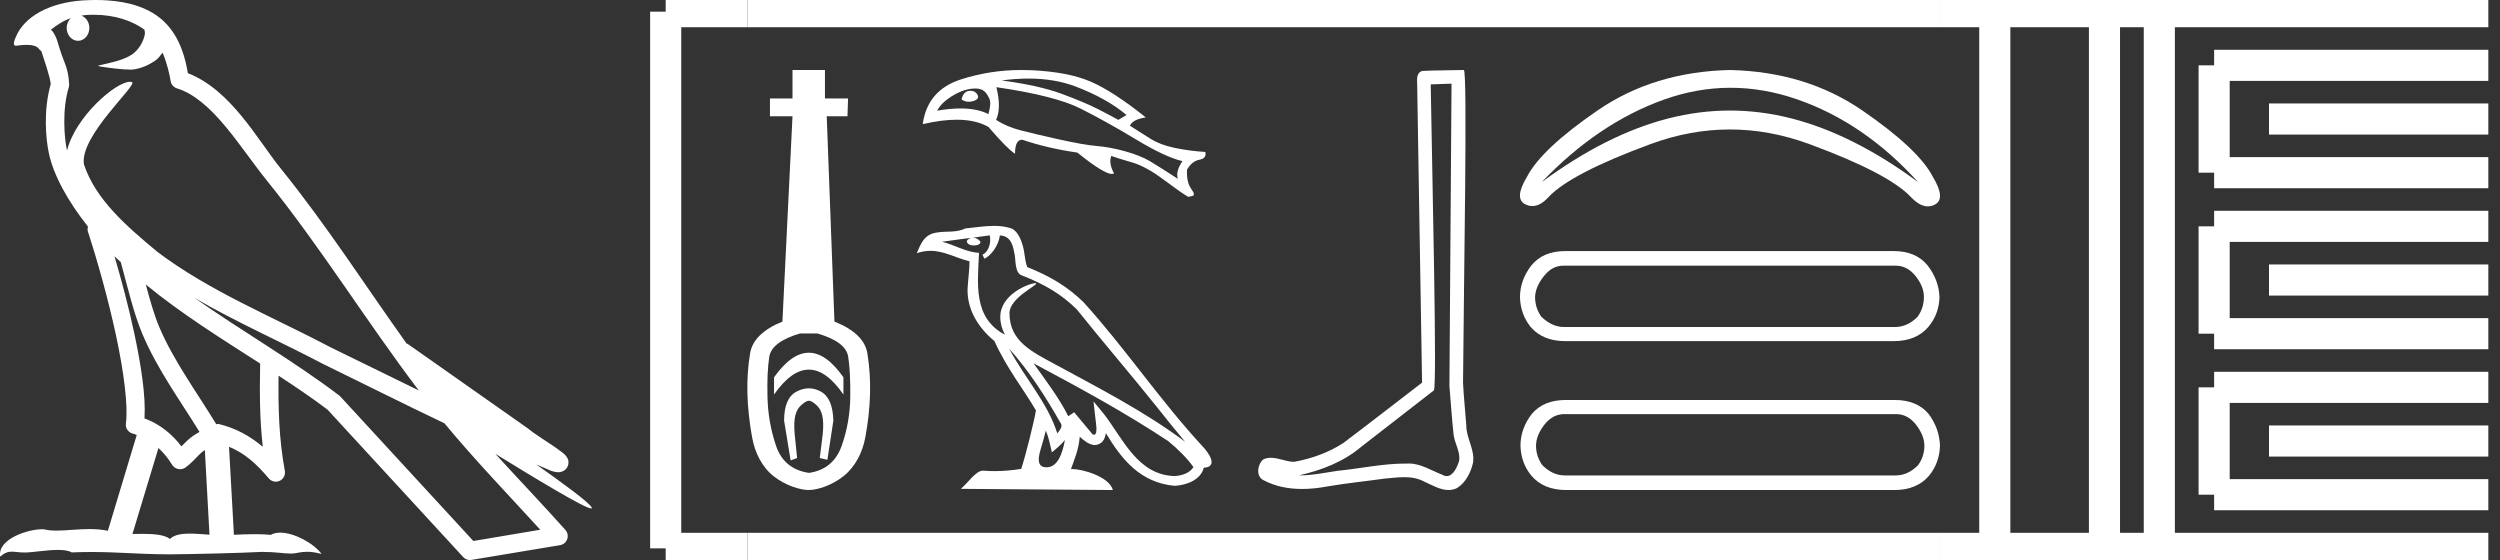 <?xml version="1.0" encoding="UTF-8" standalone="no"?>
<svg
   width="80.353"
   height="18.0"
   version="1.1"
   id="svg60"
   sodipodi:docname="neferkhabtawi.svg"
   inkscape:version="1.1.1 (3bf5ae0d25, 2021-09-20)"
   xmlns:inkscape="http://www.inkscape.org/namespaces/inkscape"
   xmlns:sodipodi="http://sodipodi.sourceforge.net/DTD/sodipodi-0.dtd"
   xmlns="http://www.w3.org/2000/svg"
   xmlns:svg="http://www.w3.org/2000/svg">
  <rect width="100%" height="100%" fill="#333333" stroke="none"/>
  <defs
     id="defs64" />
  <sodipodi:namedview
     id="namedview62"
     pagecolor="#ffffff"
     bordercolor="#666666"
     borderopacity="1.0"
     inkscape:pageshadow="2"
     inkscape:pageopacity="0.0"
     inkscape:pagecheckerboard="0"
     showgrid="false"
     inkscape:zoom="17.112049"
     inkscape:cx="40.176369"
     inkscape:cy="9.0287258"
     inkscape:window-width="1920"
     inkscape:window-height="1001"
     inkscape:window-x="-9"
     inkscape:window-y="-9"
     inkscape:window-maximized="1"
     inkscape:current-layer="svg60" />
  <path
     d="M 3.009 0.474 C 3.703 0.474 4.257 0.675 4.644 0.953 C 4.65 1.006 4.664 1.06 4.653 1.112 C 4.603 1.361 4.458 1.59 4.257 1.743 C 3.941 1.95 3.56 2.01 3.2 2.099 C 3.11 2.109 3.181 2.13 3.231 2.139 C 3.461 2.178 3.938 2.238 4.202 2.238 C 4.221 2.238 4.238 2.237 4.254 2.237 C 4.532 2.205 4.795 2.089 5.02 1.926 C 5.099 1.859 5.167 1.776 5.225 1.69 C 5.372 2.036 5.452 2.403 5.485 2.607 C 5.503 2.717 5.581 2.806 5.687 2.84 C 6.826 3.189 7.725 4.749 8.566 5.789 C 10.296 7.926 11.766 10.315 13.459 12.549 C 12.522 12.093 11.588 11.633 10.65 11.175 C 8.729 10.164 6.728 9.359 5.045 8.085 C 5.042 8.083 5.039 8.079 5.037 8.077 C 4.067 7.269 3.074 6.417 2.698 5.284 C 2.55 4.364 4.455 2.707 4.24 2.638 C 4.222 2.632 4.2 2.629 4.176 2.629 C 3.718 2.629 2.423 3.756 2.157 4.83 C 2.154 4.816 2.146 4.799 2.143 4.785 C 2.07 4.429 1.989 3.529 2.211 2.806 C 2.221 2.772 2.224 2.737 2.222 2.702 C 2.206 2.411 2.162 2.238 2.098 2.068 C 2.035 1.899 1.959 1.724 1.838 1.303 C 1.807 1.195 1.696 0.975 1.63 0.958 C 1.816 0.82 2.005 0.677 2.275 0.583 L 2.275 0.583 C 2.196 0.659 2.143 0.769 2.143 0.897 C 2.143 1.126 2.307 1.312 2.508 1.312 C 2.709 1.312 2.872 1.126 2.872 0.897 L 2.872 0.894 C 2.871 0.71 2.763 0.558 2.617 0.504 C 2.67 0.497 2.713 0.485 2.771 0.482 C 2.852 0.476 2.932 0.474 3.009 0.474 ZM 3.68 8.237 C 3.745 8.302 3.815 8.361 3.882 8.424 C 4.096 9.204 4.294 10.065 4.574 10.729 C 5.057 11.874 5.79 12.87 6.413 13.883 C 6.261 13.965 6.129 14.058 6.029 14.152 C 5.948 14.229 5.894 14.281 5.83 14.346 C 5.521 13.939 5.124 13.623 4.644 13.449 C 4.689 12.726 4.536 11.737 4.305 10.662 C 4.126 9.831 3.904 9.003 3.68 8.237 ZM 4.686 9.145 C 5.835 10.09 7.114 10.883 8.362 11.685 C 8.344 12.595 8.344 13.463 8.446 14.36 C 8.033 14.014 7.587 13.763 7.019 13.625 C 7.015 13.624 7.012 13.624 7.009 13.624 C 6.989 13.624 6.972 13.636 6.952 13.636 C 6.303 12.573 5.569 11.577 5.115 10.502 C 4.959 10.133 4.822 9.652 4.686 9.145 ZM 5.093 14.399 C 5.256 14.552 5.405 14.728 5.533 14.94 C 5.576 15.01 5.649 15.058 5.729 15.075 C 5.749 15.079 5.77 15.081 5.79 15.081 C 5.85 15.081 5.909 15.063 5.959 15.027 C 6.175 14.871 6.307 14.703 6.436 14.581 C 6.483 14.536 6.533 14.5 6.584 14.464 L 6.733 17.186 C 6.52 17.172 6.298 17.151 6.096 17.151 C 5.832 17.151 5.601 17.187 5.463 17.323 C 5.294 17.189 4.966 17.159 4.572 17.159 C 4.471 17.159 4.366 17.161 4.257 17.163 L 5.093 14.399 ZM 6.251 9.574 L 6.251 9.574 C 7.605 10.361 9.035 10.988 10.386 11.699 C 10.388 11.7 10.39 11.701 10.392 11.702 C 11.687 12.333 12.978 12.983 14.286 13.606 C 15.27 14.795 16.338 15.901 17.364 17.026 C 16.648 17.146 15.931 17.268 15.214 17.388 C 13.792 15.842 12.369 14.299 10.947 12.753 C 10.936 12.74 10.924 12.728 10.91 12.717 C 9.411 11.58 7.758 10.635 6.251 9.574 ZM 3.076 0.0 C 2.941 0.0 2.803 0.005 2.665 0.013 C 1.58 0.084 0.792 0.539 0.523 1.157 C 0.482 1.25 0.377 1.471 0.516 1.471 C 0.53 1.471 0.547 1.468 0.568 1.463 C 0.683 1.448 0.778 1.442 0.857 1.442 C 1.275 1.442 1.237 1.615 1.327 1.637 C 1.417 1.919 1.617 2.483 1.63 2.705 C 1.386 3.566 1.477 4.468 1.566 4.903 C 1.715 5.635 2.196 6.487 2.827 7.283 C 2.813 7.338 2.809 7.394 2.827 7.449 C 3.129 8.371 3.479 9.618 3.73 10.785 C 3.981 11.953 4.123 13.062 4.047 13.608 C 4.025 13.759 4.121 13.9 4.268 13.936 C 4.313 13.947 4.352 13.967 4.395 13.981 L 3.467 17.06 C 3.273 17.018 3.072 17.005 2.874 17.005 C 2.493 17.005 2.118 17.055 1.81 17.055 C 1.685 17.055 1.57 17.047 1.47 17.023 C 1.438 17.015 1.395 17.011 1.345 17.011 C 0.909 17.011 -0.083 17.317 0.004 17.89 C 0.155 17.762 0.262 17.731 0.38 17.731 C 0.49 17.731 0.61 17.758 0.785 17.758 C 0.794 17.758 0.802 17.758 0.812 17.758 C 1.066 17.754 1.509 17.675 1.865 17.675 C 2.045 17.675 2.203 17.695 2.303 17.755 C 2.539 17.746 2.752 17.742 2.952 17.742 C 3.801 17.742 4.399 17.812 5.452 17.817 C 6.24 17.81 7.649 17.778 8.426 17.738 C 8.876 17.741 9.123 17.792 9.348 17.792 C 9.362 17.792 9.375 17.792 9.388 17.791 C 9.522 17.788 9.653 17.735 9.868 17.735 C 9.991 17.735 10.141 17.752 10.336 17.805 C 10.086 17.464 9.459 17.12 9.006 17.12 C 8.891 17.12 8.788 17.142 8.704 17.191 C 8.543 17.175 8.372 17.169 8.196 17.169 C 7.977 17.169 7.748 17.178 7.518 17.189 L 7.361 14.36 L 7.361 14.36 C 7.848 14.562 8.218 14.876 8.642 15.38 C 8.7 15.447 8.782 15.482 8.865 15.482 C 8.908 15.482 8.952 15.473 8.993 15.453 C 9.112 15.396 9.179 15.264 9.155 15.134 C 8.963 14.095 8.942 13.115 8.953 12.075 L 8.953 12.075 C 9.493 12.428 10.025 12.787 10.529 13.168 C 11.982 14.748 13.436 16.327 14.889 17.906 C 14.945 17.967 15.023 18 15.104 18 C 15.12 18 15.136 17.999 15.152 17.996 C 16.102 17.837 17.052 17.681 18.001 17.522 C 18.107 17.505 18.195 17.431 18.231 17.329 C 18.267 17.227 18.244 17.112 18.172 17.032 C 17.43 16.201 16.663 15.401 15.921 14.587 L 15.921 14.587 C 17.19 15.368 18.796 16.342 19 16.342 C 19.023 16.342 19.028 16.329 19.013 16.303 C 18.919 16.139 18.113 15.547 17.238 14.929 L 17.238 14.929 C 17.377 14.987 17.514 15.049 17.653 15.106 C 17.658 15.109 17.665 15.114 17.67 15.117 C 17.773 15.151 17.83 15.175 17.939 15.178 C 17.942 15.179 17.946 15.179 17.949 15.179 C 17.974 15.179 18.003 15.175 18.048 15.162 C 18.1 15.146 18.188 15.103 18.236 15.01 C 18.285 14.918 18.275 14.823 18.259 14.772 C 18.242 14.721 18.221 14.695 18.205 14.674 C 18.144 14.589 18.102 14.565 18.043 14.52 C 17.983 14.474 17.915 14.423 17.838 14.371 C 17.685 14.266 17.502 14.148 17.345 14.043 C 17.188 13.938 17.045 13.836 17.017 13.81 C 17.008 13.801 16.998 13.793 16.989 13.785 C 15.691 12.872 14.394 11.961 13.097 11.049 C 13.089 11.043 13.078 11.048 13.069 11.043 C 11.736 9.174 10.481 7.218 9.023 5.416 C 8.279 4.496 7.425 2.888 6.038 2.352 C 5.971 1.956 5.82 1.225 5.283 0.703 C 4.827 0.26 4.168 0.056 3.427 0.011 C 3.312 0.003 3.195 0.0 3.076 0.0 Z"
     style="fill:#ffffff;stroke:none"
     id="path2" />
  <path
     d="M 25.998 11.337 C 25.626 11.337 25.253 11.601 24.878 12.128 L 24.878 12.681 C 25.253 12.147 25.626 11.88 25.998 11.88 C 26.37 11.88 26.74 12.147 27.109 12.681 L 27.109 12.128 C 26.74 11.601 26.37 11.337 25.998 11.337 ZM 25.998 12.481 C 25.868 12.481 25.736 12.516 25.602 12.586 C 25.335 12.726 25.202 13.037 25.202 13.52 L 25.412 14.798 L 25.62 14.722 L 25.544 13.978 C 25.493 13.444 25.569 13.169 25.772 13.004 C 25.874 12.921 25.938 12.88 26 12.88 C 26.063 12.88 26.125 12.921 26.224 13.004 C 26.421 13.169 26.494 13.438 26.443 13.959 L 26.348 14.722 L 26.594 14.779 L 26.785 13.52 C 26.772 13.037 26.639 12.726 26.384 12.586 C 26.257 12.516 26.128 12.481 25.998 12.481 ZM 26.27 10.717 C 26.88 10.895 27.211 11.143 27.261 11.461 C 27.312 11.779 27.335 12.211 27.328 12.758 C 27.322 13.304 27.23 13.829 27.052 14.331 C 26.874 14.833 26.524 15.122 26.003 15.199 C 25.469 15.122 25.116 14.833 24.944 14.331 C 24.773 13.829 24.681 13.307 24.668 12.767 C 24.655 12.227 24.674 11.795 24.725 11.47 C 24.776 11.146 25.107 10.895 25.717 10.717 ZM 25.472 2.25 L 25.472 3.165 L 24.747 3.165 L 24.747 3.737 L 25.472 3.737 L 25.148 10.336 C 24.525 10.59 24.179 10.93 24.109 11.356 C 24.039 11.782 24.01 12.217 24.023 12.662 C 24.036 13.107 24.086 13.574 24.175 14.064 C 24.264 14.553 24.496 15.019 24.871 15.311 C 25.246 15.604 25.72 15.75 25.993 15.75 C 26.267 15.75 26.74 15.601 27.115 15.302 C 27.49 15.003 27.722 14.541 27.811 14.064 C 27.9 13.587 27.951 13.123 27.964 12.672 C 27.977 12.22 27.948 11.782 27.878 11.356 C 27.808 10.93 27.455 10.59 26.82 10.336 L 26.572 3.737 L 27.239 3.737 L 27.258 3.165 L 26.515 3.165 L 26.515 2.25 Z"
     style="fill:#ffffff;stroke:none"
     id="path4" />
  <path
     d="M 31.194 2.918 Q 31.173 2.918 31.151 2.92 Q 30.964 2.94 30.905 3.195 Q 31.007 3.271 31.134 3.271 Q 31.203 3.271 31.278 3.249 Q 31.495 3.185 31.416 3.043 Q 31.347 2.918 31.194 2.918 ZM 31.341 2.844 Q 31.578 2.844 31.691 2.989 Q 31.828 3.166 31.828 3.308 Q 31.828 3.45 31.769 3.666 Q 31.409 3.486 30.871 3.486 Q 30.531 3.486 30.12 3.558 Q 30.247 3.313 30.576 3.102 Q 30.905 2.891 31.229 2.851 Q 31.288 2.844 31.341 2.844 ZM 33.058 2.525 Q 33.904 2.525 34.578 2.783 Q 35.579 3.166 36.208 3.696 L 35.943 3.853 Q 35.717 3.725 35.295 3.509 Q 34.872 3.293 34.131 3.018 Q 33.39 2.743 32.192 2.586 Q 32.645 2.525 33.058 2.525 ZM 32.025 2.802 Q 33.91 3.077 34.73 3.49 Q 35.55 3.902 36.503 4.476 Q 37.455 5.051 38.005 5.179 Q 37.779 5.512 37.858 5.748 Q 37.268 5.365 36.964 5.183 Q 36.66 5.002 36.169 4.864 Q 35.678 4.727 35.255 4.693 Q 34.833 4.658 34.018 4.476 Q 33.203 4.295 32.776 4.182 Q 32.349 4.069 32.015 3.853 Q 32.192 3.47 32.025 2.802 ZM 32.834 2.25 Q 31.821 2.25 30.886 2.552 Q 29.806 2.9 29.658 3.99 Q 30.267 3.848 30.749 3.848 Q 31.363 3.848 31.769 4.079 Q 32.378 4.786 32.624 4.943 Q 32.624 4.491 32.85 4.491 Q 32.855 4.491 32.859 4.491 Q 33.665 4.766 34.627 4.904 Q 35.482 5.591 35.736 5.591 Q 35.78 5.591 35.805 5.571 Q 35.629 5.247 35.717 5.012 L 35.717 5.012 Q 35.933 5.09 36.38 5.218 Q 36.827 5.346 37.391 5.768 Q 37.956 6.19 38.191 6.327 Q 38.211 6.318 38.324 6.298 Q 38.437 6.278 38.285 6.067 Q 38.133 5.856 38.152 5.454 Q 38.309 5.179 38.55 5.134 Q 38.79 5.09 38.741 4.884 Q 38.25 4.855 37.769 4.756 Q 37.288 4.658 36.949 4.442 Q 36.611 4.226 36.316 4.04 Q 36.414 3.833 36.827 3.774 Q 35.786 2.94 35.059 2.625 Q 34.332 2.311 33.149 2.257 Q 32.99 2.25 32.834 2.25 Z"
     style="fill:#ffffff;stroke:none"
     id="path6" />
  <path
     d="M 32.433 11.202 L 32.433 11.202 C 33.074 11.923 33.605 12.745 34.079 13.58 C 34.178 13.703 34.066 13.815 33.984 13.932 C 33.672 12.942 32.955 12.178 32.433 11.202 ZM 31.812 7.565 C 31.866 7.815 31.767 8.102 31.578 8.187 L 31.639 8.316 C 31.875 8.204 32.102 7.868 32.136 7.566 C 32.459 7.585 32.547 7.828 32.597 8.11 C 32.658 8.303 32.596 8.77 32.841 8.851 C 33.562 9.131 34.113 9.454 34.608 9.942 C 35.462 11.01 36.355 12.044 37.209 13.113 C 37.54 13.529 37.844 13.91 38.09 14.198 C 36.793 13.228 35.344 12.487 33.923 11.716 C 33.167 11.306 32.446 10.97 32.446 10.066 C 32.446 9.58 33.342 9.173 33.305 9.11 C 33.302 9.104 33.291 9.102 33.275 9.102 C 33.091 9.102 32.15 9.451 32.15 10.187 C 32.15 10.39 32.205 10.58 32.299 10.756 C 32.298 10.756 32.297 10.756 32.295 10.756 C 31.263 10.209 31.427 9.102 31.467 8.127 C 31.038 8.103 30.684 7.869 30.277 7.771 C 30.593 7.731 30.908 7.678 31.225 7.645 L 31.225 7.645 C 31.165 7.657 31.111 7.692 31.075 7.74 C 31.07 7.844 31.187 7.89 31.302 7.89 C 31.414 7.89 31.523 7.846 31.512 7.77 C 31.462 7.692 31.37 7.641 31.275 7.641 C 31.272 7.641 31.27 7.641 31.267 7.641 C 31.424 7.618 31.634 7.585 31.812 7.565 ZM 33.615 13.84 C 33.708 14.065 33.756 14.303 33.808 14.539 C 33.958 14.417 34.104 14.292 34.228 14.143 L 34.228 14.143 C 34.147 14.58 33.997 15.02 33.634 15.02 C 33.413 15.02 33.311 14.872 33.453 14.421 C 33.519 14.208 33.572 14.005 33.615 13.84 ZM 33.22 11.678 L 33.22 11.678 C 34.692 12.462 36.15 13.254 37.542 14.174 C 37.87 14.44 38.162 14.736 38.36 15.013 C 38.228 15.217 37.979 15.287 37.748 15.302 C 36.569 15.261 36.108 14.125 35.486 13.313 L 35.147 12.902 L 35.206 13.429 C 35.21 13.524 35.307 13.973 35.162 13.973 C 35.15 13.973 35.136 13.97 35.119 13.963 L 34.524 13.25 C 34.46 13.292 34.4 13.339 34.335 13.378 C 34.039 12.781 33.607 12.224 33.22 11.678 ZM 31.95 7.26 C 31.64 7.26 31.323 7.315 31.023 7.343 C 30.665 7.518 30.302 7.385 29.926 7.521 C 29.654 7.643 29.578 7.89 29.466 8.137 C 29.626 8.084 29.771 8.062 29.909 8.062 C 30.346 8.062 30.699 8.283 31.162 8.4 C 31.161 8.633 31.125 8.896 31.107 9.162 C 31.036 9.882 31.415 10.513 31.963 10.963 C 32.356 11.838 32.899 12.509 33.296 13.191 C 33.249 13.498 32.964 14.655 32.823 15.07 C 32.547 15.116 32.253 15.142 31.964 15.142 C 31.847 15.142 31.732 15.138 31.618 15.129 C 31.609 15.128 31.6 15.127 31.592 15.127 C 31.368 15.127 31.123 15.508 30.883 15.712 L 35.77 15.75 C 35.646 15.309 34.777 15.076 34.469 15.076 C 34.451 15.076 34.435 15.076 34.421 15.078 C 34.53 14.766 34.666 14.474 34.705 14.038 C 34.841 14.16 34.994 14.292 35.185 14.306 C 35.418 14.289 35.513 14.129 35.543 13.921 C 36.072 14.796 36.663 15.51 37.748 15.615 C 38.123 15.597 38.59 15.433 38.691 15.034 C 39.188 15.006 38.824 14.522 38.639 14.332 C 37.286 12.868 36.169 11.196 34.832 9.72 C 34.317 9.212 33.736 8.869 33.016 8.584 C 32.962 8.452 32.945 8.265 32.91 8.059 C 32.872 7.834 32.752 7.466 32.532 7.351 C 32.346 7.283 32.149 7.26 31.95 7.26 Z"
     style="fill:#ffffff;stroke:none"
     id="path8" />
  <path
     d="M 46.654 2.689 C 46.632 5.928 46.606 9.166 46.586 12.405 C 46.634 12.93 46.661 13.456 46.722 13.979 C 46.758 14.259 46.94 14.52 46.9 14.806 C 46.841 14.999 46.714 15.302 46.499 15.302 C 46.452 15.302 46.4 15.287 46.343 15.253 C 45.996 15.119 45.665 14.898 45.282 14.898 C 45.261 14.898 45.24 14.899 45.218 14.901 C 45.199 14.9 45.18 14.9 45.161 14.9 C 44.434 14.9 43.718 15.061 42.996 15.132 C 42.602 15.188 42.209 15.278 41.808 15.278 C 41.792 15.278 41.775 15.277 41.758 15.277 C 42.48 15.114 43.193 14.838 43.762 14.352 C 44.537 13.75 45.314 13.151 46.087 12.547 C 46.192 12.418 46.037 5.837 45.985 2.712 C 46.208 2.704 46.431 2.697 46.654 2.689 ZM 47.048 2.25 C 47.048 2.25 47.048 2.25 47.048 2.25 C 46.665 2.263 46.096 2.257 45.715 2.281 C 45.511 2.34 45.547 2.568 45.55 2.732 C 45.602 5.92 45.655 9.109 45.707 12.298 C 44.862 12.944 44.024 13.6 43.174 14.24 C 42.698 14.55 42.148 14.743 41.593 14.844 C 41.344 14.842 41.094 14.713 40.846 14.713 C 40.767 14.713 40.688 14.727 40.61 14.762 C 40.419 14.908 40.353 15.309 40.608 15.432 C 40.992 15.638 41.42 15.716 41.851 15.716 C 42.123 15.716 42.396 15.685 42.66 15.635 C 43.273 15.53 43.893 15.469 44.509 15.382 C 44.712 15.365 44.922 15.337 45.129 15.337 C 45.353 15.337 45.574 15.369 45.776 15.48 C 46.019 15.587 46.288 15.75 46.559 15.75 C 46.649 15.75 46.74 15.732 46.83 15.687 C 47.114 15.51 47.278 15.18 47.347 14.861 C 47.405 14.445 47.123 14.077 47.128 13.663 C 47.096 13.21 47.045 12.759 47.024 12.306 C 47.047 9.033 47.174 2.25 47.048 2.25 Z"
     style="fill:#ffffff;stroke:none"
     id="path10" />
  <path
     d="M 55.622 2.821 Q 56.686 2.821 57.761 3.193 Q 59.92 3.941 61.652 5.855 Q 59.57 4.318 57.586 3.808 Q 56.594 3.553 55.602 3.553 Q 54.61 3.553 53.617 3.808 Q 51.633 4.318 49.551 5.855 Q 51.368 3.955 53.485 3.2 Q 54.548 2.821 55.622 2.821 ZM 55.602 2.25 Q 53.156 2.306 51.347 3.55 Q 49.537 4.793 49.076 5.688 Q 48.657 6.386 49.027 6.568 Q 49.139 6.623 49.252 6.623 Q 49.512 6.623 49.775 6.33 Q 50.487 5.576 53.045 4.633 Q 54.323 4.161 55.602 4.161 Q 56.88 4.161 58.159 4.633 Q 60.716 5.576 61.429 6.344 Q 61.708 6.633 61.964 6.633 Q 62.08 6.633 62.19 6.575 Q 62.547 6.386 62.127 5.688 Q 61.666 4.793 59.857 3.55 Q 58.047 2.306 55.602 2.25 Z"
     style="fill:#ffffff;stroke:none"
     id="path12" />
  <path
     d="M 60.929 8.539 Q 61.305 8.539 61.571 8.876 Q 61.837 9.212 61.837 9.54 Q 61.837 9.9 61.633 10.182 Q 61.305 10.51 60.914 10.51 L 50.262 10.51 Q 49.887 10.51 49.542 10.182 Q 49.339 9.9 49.339 9.54 Q 49.355 9.212 49.621 8.876 Q 49.887 8.539 50.246 8.539 ZM 50.309 8.07 Q 49.589 8.07 49.214 8.539 Q 48.854 9.009 48.854 9.556 Q 48.87 10.103 49.198 10.51 Q 49.589 10.964 50.309 10.964 L 60.867 10.964 Q 61.586 10.964 61.977 10.51 Q 62.321 10.103 62.337 9.556 Q 62.321 9.009 61.962 8.539 Q 61.586 8.07 60.867 8.07 ZM 60.945 13.31 Q 61.32 13.31 61.586 13.654 Q 61.852 13.998 61.852 14.327 Q 61.852 14.671 61.649 14.952 Q 61.32 15.281 60.929 15.281 L 50.293 15.281 Q 49.902 15.281 49.574 14.952 Q 49.37 14.671 49.37 14.327 Q 49.37 13.998 49.636 13.654 Q 49.902 13.31 50.278 13.31 ZM 50.325 12.856 Q 49.605 12.856 49.23 13.31 Q 48.87 13.779 48.87 14.327 Q 48.885 14.874 49.214 15.281 Q 49.605 15.75 50.34 15.75 L 60.882 15.75 Q 61.618 15.75 62.009 15.281 Q 62.337 14.874 62.353 14.327 Q 62.337 13.779 61.993 13.31 Q 61.618 12.856 60.898 12.856 Z"
     style="fill:#ffffff;stroke:none"
     id="path14" />
  <path
     d="M 21.396 0.375 L 21.396 17.625 "
     style="fill:none;stroke:#ffffff;stroke-width:1"
     id="path16" />
  <path
     d="M 21.396 0.375 L 24.021 0.375 "
     style="fill:none;stroke:#ffffff;stroke-width:1"
     id="path18" />
  <path
     d="M 21.396 17.625 L 24.021 17.625 "
     style="fill:none;stroke:#ffffff;stroke-width:1"
     id="path20" />
  <path
     d="M 24.021 0.375 L 62.353 0.375 "
     style="fill:none;stroke:#ffffff;stroke-width:1"
     id="path22" />
  <path
     d="M 24.021 17.625 L 62.353 17.625 "
     style="fill:none;stroke:#ffffff;stroke-width:1"
     id="path24" />
  <path
     d="M 62.353 0.375 L 79.978 0.375 "
     style="fill:none;stroke:#ffffff;stroke-width:1"
     id="path26" />
  <path
     d="M 62.353 17.625 L 79.978 17.625 "
     style="fill:none;stroke:#ffffff;stroke-width:1"
     id="path28" />
  <path
     d="M 64.115 0.375 L 64.115 17.625 "
     style="fill:none;stroke:#ffffff;stroke-width:1"
     id="path30" />
  <path
     d="M 67.64 0.375 L 67.64 17.625 "
     style="fill:none;stroke:#ffffff;stroke-width:1"
     id="path32" />
  <path
     d="M 69.403 0.375 L 69.403 17.625 "
     style="fill:none;stroke:#ffffff;stroke-width:1"
     id="path34" />
  <path
     d="M 71.165 2.1 L 79.978 2.1 "
     style="fill:none;stroke:#ffffff;stroke-width:1"
     id="path36" />
  <path
     d="M 71.165 5.55 L 79.978 5.55 "
     style="fill:none;stroke:#ffffff;stroke-width:1"
     id="path38" />
  <path
     d="M 71.165 2.1 L 71.165 5.55 "
     style="fill:none;stroke:#ffffff;stroke-width:1"
     id="path40" />
  <path
     d="M 72.928 3.825 L 79.978 3.825 "
     style="fill:none;stroke:#ffffff;stroke-width:1"
     id="path42" />
  <path
     d="M 71.165 7.275 L 79.978 7.275 "
     style="fill:none;stroke:#ffffff;stroke-width:1"
     id="path44" />
  <path
     d="M 71.165 10.725 L 79.978 10.725 "
     style="fill:none;stroke:#ffffff;stroke-width:1"
     id="path46" />
  <path
     d="M 71.165 7.275 L 71.165 10.725 "
     style="fill:none;stroke:#ffffff;stroke-width:1"
     id="path48" />
  <path
     d="M 72.928 9 L 79.978 9 "
     style="fill:none;stroke:#ffffff;stroke-width:1"
     id="path50" />
  <path
     d="M 71.165 12.45 L 79.978 12.45 "
     style="fill:none;stroke:#ffffff;stroke-width:1"
     id="path52" />
  <path
     d="M 71.165 15.9 L 79.978 15.9 "
     style="fill:none;stroke:#ffffff;stroke-width:1"
     id="path54" />
  <path
     d="M 71.165 12.45 L 71.165 15.9 "
     style="fill:none;stroke:#ffffff;stroke-width:1"
     id="path56" />
  <path
     d="M 72.928 14.175 L 79.978 14.175 "
     style="fill:none;stroke:#ffffff;stroke-width:1"
     id="path58" />
</svg>
